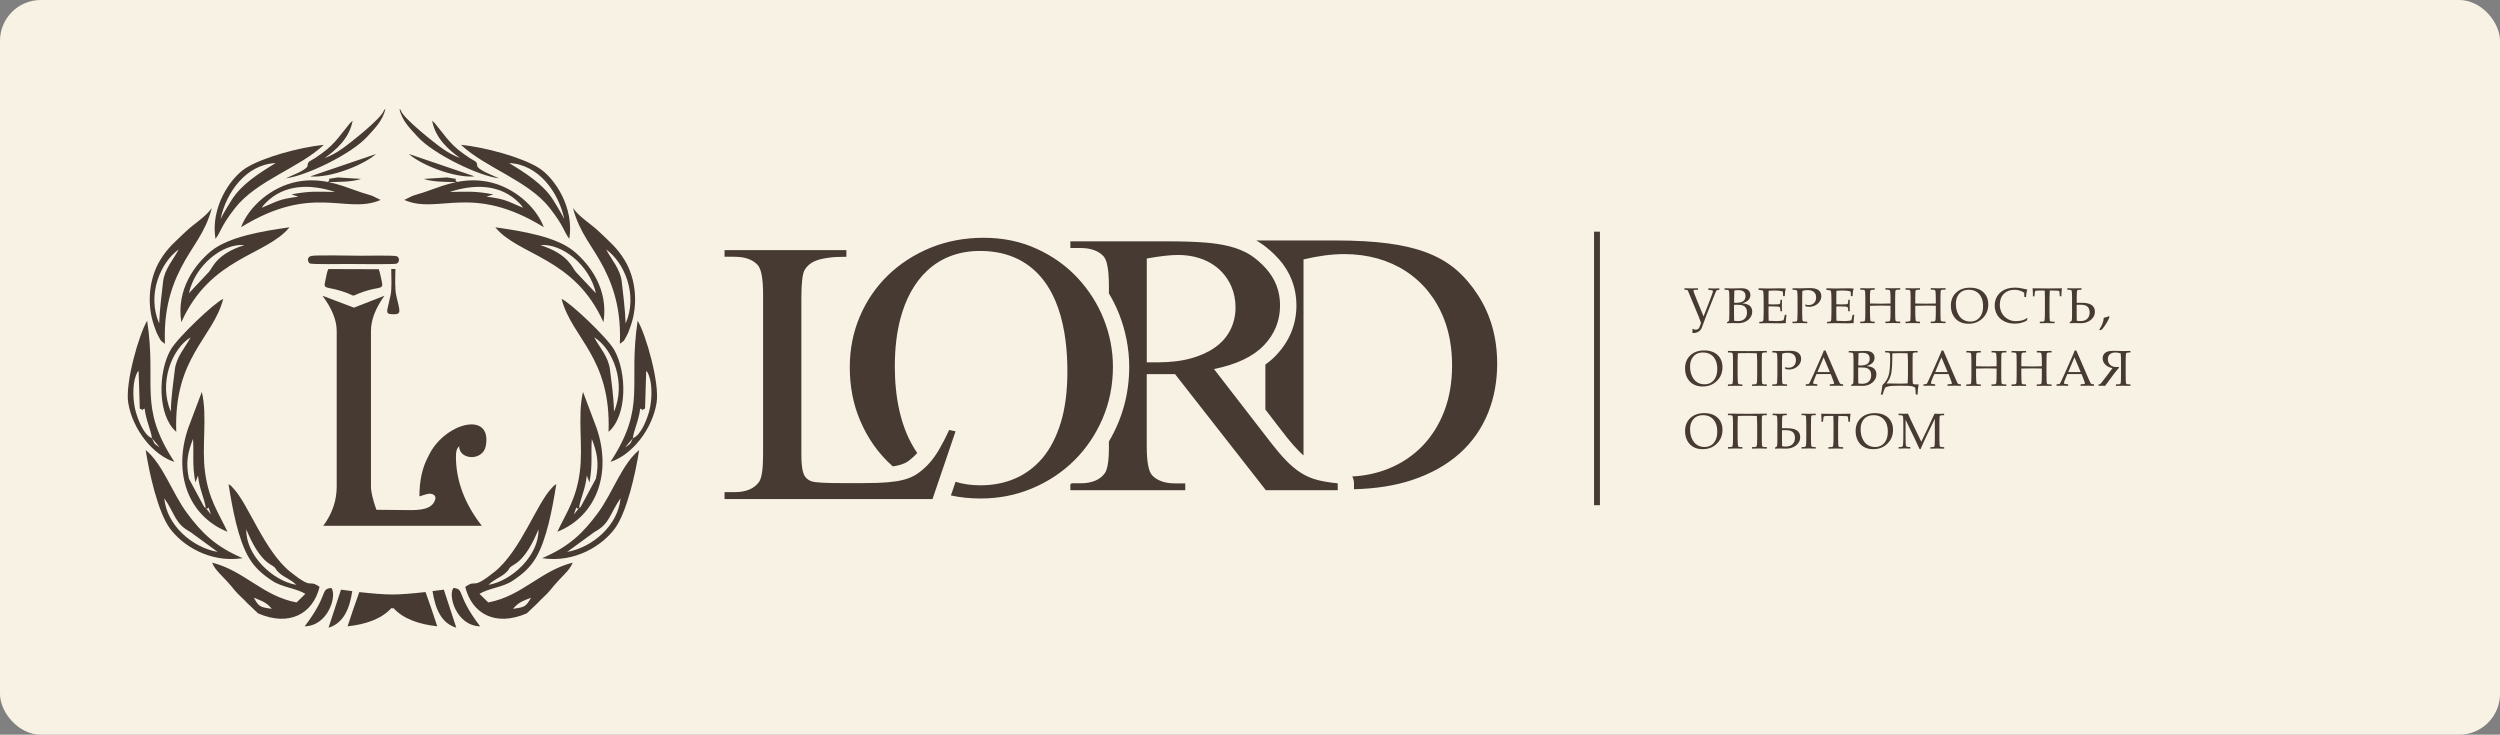 <svg width="245" height="72" viewBox="0 0 245 72" fill="none" xmlns="http://www.w3.org/2000/svg">
<rect x="0" y="0" width="245" height="72" fill="#808080" stroke="none"/>
<g clip-path="url(#clip0_1_38)">
<path d="M245 -10H-15V82H245V-10Z" fill="#F8F2E4"/>
<path d="M124.006 40.134V35.727C124.396 35.448 124.746 35.148 125.059 34.823L125.055 34.819L125.059 34.815C126.383 33.427 127.05 31.768 127.05 29.915C127.05 28.215 126.466 26.658 125.293 25.348L125.289 25.352C125.03 25.057 124.721 24.757 124.421 24.498L124.417 24.502C124.026 24.161 123.582 23.825 123.117 23.566H130.917C132.904 23.566 134.624 23.664 136.088 23.861C138.524 24.19 140.897 24.868 142.736 26.457C143.522 27.139 144.225 27.965 144.851 28.938C146.101 30.885 146.723 33.115 146.723 35.641C146.723 38.951 145.62 42.163 142.991 44.483C141.757 45.572 140.223 46.43 138.388 47.042C136.73 47.593 134.829 47.892 132.69 47.946V47.358C132.69 47.12 132.628 46.894 132.517 46.693C133.776 46.631 134.944 46.377 136.035 45.941C138.721 44.87 140.539 42.865 141.519 40.339C142.041 38.996 142.304 37.485 142.304 35.813C142.304 34.133 142.041 32.618 141.519 31.271C139.955 27.246 136.343 24.901 131.731 24.901C130.538 24.901 129.21 25.073 127.745 25.422V44.631C127.593 44.5 127.432 44.348 127.264 44.175C126.688 43.584 126.182 42.968 125.688 42.311L125.684 42.315L124.006 40.134ZM112.38 35.509H113.462C114.741 35.509 115.864 35.365 116.81 35.094C118.444 34.622 119.892 33.755 120.607 32.265C120.92 31.612 121.081 30.905 121.081 30.154C121.081 29.394 120.949 28.704 120.673 28.071C119.768 26.018 117.789 24.987 115.444 24.987C114.659 24.987 113.643 25.106 112.384 25.336V35.509H112.38ZM131.094 48.04H124.055L115.156 36.667H112.38V43.744C112.38 45.26 112.561 46.208 112.914 46.582C113.408 47.1 114.149 47.371 115.148 47.371H116.156V48.04H104.896V47.461L105.028 47.362H105.88C106.994 47.362 107.801 47.034 108.274 46.369C108.714 45.752 108.673 44.06 108.673 43.268C110.014 40.996 110.664 38.532 110.664 35.941C110.664 34.179 110.31 32.376 109.652 30.724H109.648C109.393 30.063 109.035 29.365 108.673 28.753C108.673 27.825 108.735 25.747 108.138 25.106C107.644 24.576 106.896 24.305 105.88 24.305H104.896V23.652H114.474C115.897 23.652 117.106 23.689 118.11 23.771C119.632 23.894 121.294 24.182 122.57 25.011C123.092 25.352 123.59 25.784 124.059 26.305C124.985 27.336 125.445 28.544 125.445 29.924C125.445 31.431 124.919 32.733 123.862 33.842C122.808 34.943 121.171 35.723 118.97 36.166L124.384 43.169C125.022 43.995 125.581 44.668 126.091 45.182C126.968 46.069 127.897 46.738 129.169 47.054C129.72 47.19 130.362 47.293 131.098 47.367V48.04H131.094ZM96.401 23.303C98.298 23.303 100.025 23.664 101.581 24.375C103.14 25.085 104.469 26.026 105.575 27.205C107.834 29.607 109.068 32.753 109.068 35.936C109.068 37.764 108.722 39.469 108.044 41.042C106.723 44.101 104.39 46.496 101.14 47.864C99.565 48.525 97.882 48.853 96.097 48.853C95.089 48.853 94.118 48.755 93.188 48.554L93.645 47.215C94.385 47.445 95.192 47.56 96.068 47.56C98.524 47.56 100.634 46.697 102.161 44.89C102.926 43.986 103.522 42.824 103.954 41.428C104.386 40.023 104.604 38.351 104.604 36.405C104.604 32.556 103.827 27.406 99.758 25.389C98.693 24.864 97.45 24.593 96.043 24.593C91.662 24.593 89.218 27.533 88.243 31.213C87.873 32.61 87.692 34.17 87.692 35.904C87.692 38.762 88.194 41.949 89.889 44.393C89.626 44.689 89.313 44.968 88.988 45.206C88.552 45.506 88.021 45.629 87.495 45.707C86.05 44.434 85.001 42.89 84.277 41.173C83.611 39.596 83.278 37.867 83.278 35.977C83.278 34.215 83.607 32.565 84.261 31.02C85.557 27.965 87.943 25.619 91.18 24.285C92.781 23.631 94.525 23.303 96.401 23.303ZM93.645 42.27L91.386 48.907H71.006V48.229H71.989C73.104 48.229 73.906 47.896 74.383 47.231C74.651 46.853 74.782 45.966 74.782 44.57V28.819C74.782 27.295 74.601 26.346 74.248 25.964C73.754 25.434 73.005 25.163 71.989 25.163H71.006V24.51H82.945V25.163C82.241 25.163 81.649 25.192 81.175 25.262C80.205 25.398 79.316 25.628 78.839 26.49C78.637 26.851 78.534 27.767 78.534 29.234V44.557C78.534 45.403 78.604 46.011 78.736 46.385C78.868 46.763 79.135 47.03 79.546 47.174C79.888 47.293 80.908 47.346 82.599 47.346H84.52C85.553 47.346 86.4 47.317 87.075 47.256C88.099 47.165 89.14 46.976 89.975 46.377C90.851 45.744 91.477 44.997 92.007 44.093C92.332 43.543 92.674 42.89 93.015 42.138L93.645 42.27Z" fill="#473A32"/>
<path fill-rule="evenodd" clip-rule="evenodd" d="M29.924 58.197L29.064 59.039C25.736 58.415 23.975 55.947 20.787 55.137C21.161 56.049 21.729 56.263 23.021 57.873C23.317 58.242 23.885 58.715 24.247 59.121L25.292 60.111C28.357 61.434 30.665 60.16 31.319 57.515C30.117 56.673 30.821 57.934 28.464 56.053C25.888 53.996 24.317 49.322 22.828 47.814C22.507 47.49 22.799 47.716 22.396 47.445C22.778 49.856 23.342 52.899 24.395 54.665C24.983 55.651 25.695 56.263 26.686 56.924C27.666 57.569 29.04 57.647 29.924 58.197ZM27.419 56.193C27.912 56.616 28.468 56.76 29.035 57.314C26.756 56.94 24.062 54.414 24.14 51.88C24.671 53.182 25.44 54.681 26.501 55.318C27.275 55.778 26.789 55.655 27.419 56.193ZM24.872 58.571C25.798 58.953 26.057 59.01 26.641 59.663C25.489 59.507 25.374 59.466 24.872 58.571ZM25.654 20.362C25.851 20.087 25.748 20.186 25.991 19.935C27.863 17.972 30.529 18.046 32.841 18.814C31.109 18.781 30.401 18.703 28.562 19.048L29.237 19.274C27.267 19.524 27.18 19.742 25.654 20.362ZM23.786 54.702C21.128 53.568 19.779 52.238 18.335 50.291C16.858 48.299 15.978 45.494 14.275 44.102C14.637 46.438 15.48 50.155 16.628 51.753C17.821 53.408 20.507 55.195 23.786 54.702ZM16.101 48.829C17.179 50.385 17.13 51.318 18.652 52.131L21.334 54.09C18.817 53.647 16.323 51.445 16.101 48.829ZM22.293 52.114C21.416 50.237 20.454 48.968 20.092 46.254C19.75 43.707 20.343 40.807 19.779 38.405L18.45 41.937C16.924 46.344 18.43 50.57 22.293 52.114ZM20.166 49.782C20.581 50.065 20.232 49.153 20.676 50.418L20.166 49.782C20.121 49.757 20.042 49.675 20.026 49.712L18.516 46.911C18.175 45.321 18.417 44.299 18.915 43.017C19.022 44.57 18.808 45.424 19.146 47.28L19.405 46.607C19.561 48.04 20.022 48.779 20.166 49.782ZM17.771 31.579C20.622 25.184 26.078 25.077 28.369 22.276C25.736 22.646 22.392 23.2 20.672 24.617C19.1 25.919 17.253 28.367 17.771 31.579ZM18.512 28.737C19.142 25.931 21.869 23.825 23.955 24.017C21.178 24.905 20.878 26.194 20.466 26.654L18.512 28.737ZM16.167 33.694C16.048 30.762 16.595 28.474 17.747 26.231C18.821 24.137 20.104 22.876 20.762 20.387C20.063 21.348 19.03 21.89 18.134 22.761C17.237 23.636 16.43 24.26 15.673 25.529C14.608 27.311 14.353 29.788 15.106 31.936C15.233 32.293 15.324 32.585 15.501 32.905C15.846 33.538 15.686 33.324 16.167 33.694ZM15.599 31.702C14.365 28.864 15.748 25.706 17.508 24.449C17.031 25.385 16.118 26.367 15.982 27.603C15.871 28.609 15.653 30.219 15.599 31.702ZM21.116 23.41C21.684 22.662 21.589 22.243 23.033 20.391C25.144 17.688 29.34 16.456 31.734 14.193C29.402 14.427 25.765 15.409 24.099 16.465C22.535 17.45 20.618 20.354 21.116 23.41ZM21.614 21.471C22.169 18.834 24.14 16.103 27.015 15.984C25.448 16.933 23.671 18.046 22.7 19.598C22.404 20.071 21.857 20.962 21.614 21.471ZM17.089 45.264C13.505 39.777 15.386 37.822 14.423 31.427C13.612 32.774 12.251 37.538 12.567 39.481C12.999 42.118 15.011 44.607 17.089 45.264ZM14.892 42.943L15.645 43.839C15.11 43.461 15.2 43.629 14.892 42.943C14.073 42.631 13.518 41.095 13.3 40.327C13.036 39.391 12.946 37.756 13.32 36.803C13.505 36.327 13.497 36.474 13.584 36.339L13.699 40.039C14.452 40.38 13.612 40.233 14.155 40.052C14.155 40.052 14.164 40.031 14.172 40.031C14.324 41.288 14.797 42.122 14.892 42.943ZM17.274 42.319C17.015 34.988 20.873 33.164 21.877 29.291C21.091 29.595 17.41 33.066 16.714 34.294C15.464 36.511 15.431 40.734 17.274 42.319ZM16.743 40.343C15.529 37.547 16.825 34.199 18.681 33.057C18.171 34.039 17.286 34.943 17.134 36.228C17.011 37.275 16.764 38.881 16.743 40.343ZM31.817 15.487C32.894 14.723 34.24 13.581 34.56 11.828L34.293 12.078C33.01 13.639 32.754 14.259 30.866 15.495C30.393 15.803 30.159 15.791 30.146 16.218C30.134 16.653 28.451 17.249 27.999 17.479C30.002 17.241 34.474 15.085 36.013 13.368C36.646 12.657 37.477 11.902 37.769 10.694C37.72 10.739 37.646 10.735 37.621 10.825C37.436 11.569 34.215 14.099 33.561 14.551C33.001 14.941 32.487 15.241 31.817 15.487ZM29.858 61.38C32.207 61.327 33.042 58.308 32.471 57.618C31.331 57.745 32.252 58.246 29.858 61.38ZM32.195 61.516C33.655 61.08 34.26 59.676 34.523 57.93L33.417 57.786L32.195 61.516ZM30.397 17.29C32.429 17.462 35.679 16.144 36.848 15.093L30.397 17.29ZM32.203 17.849C33.129 17.82 34.486 17.849 35.387 17.532L33.1 17.389C31.467 17.672 32.664 17.36 32.133 17.832C31.179 17.647 30.179 17.602 29.105 17.812C26.563 18.313 24.378 20.259 23.622 22.268C30.702 17.906 33.91 21.069 37.3 19.594L36.498 19.2C36.144 19.068 35.815 18.99 35.461 18.875C34.84 18.67 34.248 18.44 33.606 18.227C33.149 18.079 32.68 17.943 32.203 17.849ZM46.989 58.197L47.848 59.039C51.177 58.415 52.937 55.947 56.126 55.137C55.751 56.049 55.184 56.263 53.892 57.873C53.596 58.242 53.028 58.715 52.666 59.121L51.621 60.111C48.556 61.434 46.248 60.16 45.594 57.515C46.795 56.673 46.092 57.934 48.449 56.053C51.024 53.996 52.596 49.322 54.085 47.814C54.406 47.49 54.118 47.716 54.517 47.445C54.135 49.856 53.571 52.899 52.518 54.665C51.929 55.651 51.218 56.263 50.226 56.924C49.247 57.569 47.873 57.647 46.989 58.197ZM49.49 56.193C48.996 56.616 48.441 56.76 47.873 57.314C50.152 56.94 52.847 54.414 52.769 51.88C52.238 53.182 51.469 54.681 50.407 55.318C49.638 55.778 50.123 55.655 49.49 56.193ZM52.041 58.571C51.115 58.953 50.856 59.01 50.272 59.663C51.423 59.507 51.539 59.466 52.041 58.571ZM51.259 20.362C51.061 20.087 51.164 20.186 50.922 19.935C49.046 17.972 46.384 18.046 44.072 18.814C45.804 18.781 46.511 18.703 48.35 19.048L47.676 19.274C49.646 19.524 49.733 19.738 51.259 20.362ZM53.127 54.702C55.784 53.568 57.134 52.238 58.578 50.291C60.054 48.299 60.935 45.494 62.638 44.102C62.276 46.438 61.433 50.155 60.285 51.753C59.092 53.408 56.405 55.195 53.127 54.702ZM60.811 48.829C59.734 50.385 59.783 51.318 58.261 52.131L55.578 54.09C58.096 53.647 60.589 51.445 60.811 48.829ZM54.62 52.114C55.496 50.237 56.459 48.968 56.821 46.254C57.162 43.707 56.57 40.807 57.134 38.405L58.462 41.937C59.989 46.344 58.479 50.57 54.62 52.114ZM56.747 49.782C56.331 50.065 56.681 49.153 56.237 50.418L56.747 49.782C56.792 49.757 56.87 49.675 56.887 49.712L58.397 46.911C58.738 45.321 58.495 44.299 57.998 43.017C57.891 44.57 58.104 45.424 57.767 47.28L57.508 46.607C57.352 48.04 56.887 48.779 56.747 49.782ZM59.137 31.579C56.286 25.184 50.831 25.077 48.54 22.276C51.172 22.646 54.517 23.2 56.237 24.617C57.812 25.919 59.66 28.367 59.137 31.579ZM58.397 28.737C57.767 25.931 55.04 23.825 52.954 24.022C55.731 24.909 56.031 26.198 56.442 26.658L58.397 28.737ZM60.746 33.694C60.865 30.762 60.314 28.474 59.166 26.235C58.092 24.141 56.809 22.88 56.15 20.391C56.85 21.352 57.882 21.894 58.779 22.765C59.676 23.64 60.482 24.264 61.239 25.533C62.305 27.316 62.56 29.792 61.807 31.94C61.679 32.297 61.589 32.589 61.412 32.91C61.066 33.538 61.227 33.324 60.746 33.694ZM61.313 31.702C62.547 28.864 61.165 25.706 59.404 24.449C59.882 25.385 60.795 26.367 60.931 27.603C61.042 28.609 61.256 30.219 61.313 31.702ZM55.792 23.406C55.225 22.658 55.319 22.239 53.875 20.387C51.761 17.684 47.569 16.452 45.174 14.189C47.507 14.423 51.144 15.405 52.81 16.46C54.377 17.45 56.29 20.354 55.792 23.406ZM55.299 21.471C54.743 18.834 52.773 16.103 49.897 15.984C51.465 16.933 53.242 18.046 54.213 19.598C54.509 20.071 55.052 20.962 55.299 21.471ZM59.824 45.264C63.407 39.777 61.527 37.822 62.49 31.427C63.3 32.774 64.662 37.538 64.345 39.481C63.913 42.118 61.902 44.607 59.824 45.264ZM62.021 42.943L61.268 43.839C61.799 43.457 61.712 43.629 62.021 42.943C62.84 42.631 63.395 41.095 63.613 40.327C63.876 39.391 63.967 37.756 63.592 36.803C63.407 36.327 63.416 36.474 63.329 36.339L63.214 40.039C62.461 40.38 63.3 40.233 62.757 40.052C62.757 40.052 62.749 40.031 62.741 40.031C62.589 41.288 62.115 42.122 62.021 42.943ZM59.639 42.319C59.898 34.988 56.039 33.164 55.035 29.291C55.821 29.595 59.503 33.066 60.198 34.294C61.449 36.511 61.482 40.734 59.639 42.319ZM60.17 40.343C61.383 37.547 60.087 34.199 58.232 33.057C58.742 34.039 59.627 34.943 59.779 36.228C59.902 37.275 60.149 38.881 60.17 40.343ZM45.092 15.487C44.014 14.723 42.669 13.581 42.348 11.828L42.615 12.078C43.899 13.639 44.154 14.259 46.042 15.495C46.516 15.803 46.75 15.791 46.762 16.218C46.775 16.653 48.457 17.249 48.91 17.479C46.902 17.241 42.434 15.085 40.896 13.368C40.262 12.657 39.427 11.902 39.139 10.694C39.189 10.739 39.263 10.735 39.287 10.825C39.472 11.569 42.694 14.099 43.348 14.551C43.911 14.941 44.426 15.241 45.092 15.487ZM47.054 61.38C44.705 61.327 43.87 58.308 44.442 57.618C45.582 57.745 44.66 58.246 47.054 61.38ZM44.718 61.516C43.257 61.08 42.653 59.676 42.389 57.93L43.496 57.786L44.718 61.516ZM46.516 17.286C44.483 17.458 41.233 16.14 40.065 15.089L46.516 17.286ZM44.709 17.849C43.784 17.82 42.426 17.849 41.529 17.532L43.817 17.389C45.45 17.672 44.253 17.36 44.784 17.832C45.738 17.647 46.738 17.602 47.811 17.812C50.354 18.313 52.538 20.259 53.295 22.268C46.215 17.902 43.006 21.069 39.617 19.594L40.419 19.2C40.773 19.068 41.102 18.99 41.455 18.875C42.077 18.67 42.669 18.44 43.311 18.227C43.763 18.079 44.228 17.943 44.709 17.849ZM38.473 59.622V59.639L38.456 59.631L38.44 59.639V59.622L38.366 59.585C37.411 60.633 35.926 61.175 34.063 61.38C34.351 60.481 34.877 58.937 35.211 58.025C36.621 58.177 37.531 58.255 38.44 58.259C39.357 58.255 40.271 58.177 41.702 58.021C42.04 58.932 42.562 60.477 42.85 61.376C40.986 61.171 39.501 60.629 38.547 59.581L38.473 59.622Z" fill="#473A32"/>
<path d="M47.61 43.691C47.342 45.165 45.146 45.104 45.002 43.859C44.989 43.769 45.051 43.715 45.146 43.691C44.837 43.756 44.681 44.105 44.681 44.73C44.681 47.096 45.528 49.363 47.219 51.531H31.677C32.557 50.348 32.997 49.063 32.997 47.679V32.433C32.997 31.382 32.532 30.232 31.602 28.983L34.684 30.149L37.675 28.983C36.794 30.211 36.354 31.361 36.354 32.433V47.679C36.354 48.192 36.531 48.952 36.889 49.958C37.461 49.958 38.024 49.962 38.584 49.975C39.143 49.987 39.711 49.991 40.283 49.991C41.854 49.991 42.426 49.621 42.64 48.985C42.784 48.566 42.451 48.381 42.068 48.381C42.044 48.381 41.961 48.398 41.817 48.43C41.673 48.463 41.435 48.537 41.102 48.648C41.102 47.108 41.386 45.81 41.957 44.763C43.43 41.469 48.248 40.159 47.61 43.691Z" fill="#473A32"/>
<path fill-rule="evenodd" clip-rule="evenodd" d="M30.488 25.085C29.994 25.229 30.2 25.726 30.36 25.817C30.558 25.923 33.623 25.87 33.98 25.87C34.585 25.87 38.625 25.923 38.855 25.841C39.156 25.734 39.193 25.262 38.897 25.114C38.687 25.007 35.671 25.061 35.309 25.061C34.589 25.061 30.87 24.974 30.488 25.085ZM38.752 26.363H38.341C38.349 27.098 38.419 28.338 38.263 28.987C38.172 29.369 38.102 29.727 38.008 30.108C37.872 30.667 37.917 30.79 38.539 30.798C39.394 30.811 39.184 30.486 38.843 29.008C38.67 28.264 38.74 27.18 38.752 26.363ZM37.115 26.383L32.174 26.367C32.035 26.63 31.96 27.197 31.882 27.509C31.66 28.404 31.936 28.03 33.557 28.556C35.173 29.082 34.087 29.119 35.622 28.589C37.193 28.047 37.629 28.437 37.411 27.554C37.342 27.266 37.222 26.613 37.115 26.383Z" fill="#473A32"/>
<path d="M193.654 36.117V36.791C193.654 36.906 193.658 37.041 193.666 37.202C193.674 37.419 193.683 37.542 193.691 37.567C193.699 37.592 193.72 37.612 193.761 37.637C193.802 37.661 193.864 37.674 193.954 37.674H194.119V37.826C193.909 37.818 193.707 37.809 193.51 37.809C193.321 37.809 193.053 37.813 192.7 37.826V37.674H192.852C193.02 37.674 193.119 37.645 193.152 37.587C193.181 37.53 193.197 37.271 193.197 36.803V35.349C193.197 34.926 193.181 34.688 193.152 34.63C193.119 34.573 193.029 34.544 192.885 34.544H192.704V34.392C192.971 34.4 193.218 34.409 193.444 34.409C193.674 34.409 193.901 34.404 194.119 34.392V34.544H194.016C193.868 34.544 193.773 34.556 193.74 34.581C193.703 34.606 193.683 34.643 193.674 34.7C193.662 34.791 193.654 35.004 193.654 35.345V35.895C193.942 35.904 194.308 35.912 194.748 35.912C195.123 35.912 195.431 35.908 195.666 35.895V35.423C195.666 35.148 195.657 34.918 195.637 34.729C195.629 34.663 195.608 34.614 195.571 34.585C195.534 34.556 195.46 34.54 195.345 34.54H195.172V34.388C195.419 34.396 195.653 34.404 195.875 34.404C196.114 34.404 196.361 34.4 196.62 34.388V34.54H196.435C196.312 34.54 196.229 34.552 196.196 34.581C196.163 34.61 196.143 34.659 196.135 34.733C196.126 34.807 196.122 35.037 196.122 35.423V36.758C196.122 37.251 196.135 37.526 196.163 37.583C196.192 37.641 196.279 37.67 196.427 37.67H196.616V37.822C196.394 37.813 196.163 37.805 195.925 37.805C195.653 37.805 195.402 37.809 195.168 37.822V37.67H195.337C195.46 37.67 195.538 37.657 195.575 37.629C195.612 37.6 195.633 37.547 195.641 37.468C195.657 37.304 195.666 37.062 195.666 36.746V36.117C195.439 36.109 195.147 36.101 194.793 36.101C194.292 36.101 193.909 36.105 193.654 36.117ZM189.651 36.462H190.869L190.26 35.017L189.651 36.462ZM190.959 36.659H189.561L189.396 37.05C189.289 37.308 189.231 37.464 189.231 37.522C189.231 37.559 189.24 37.583 189.26 37.6C189.281 37.616 189.33 37.629 189.412 37.637L189.643 37.661V37.813C189.487 37.805 189.314 37.797 189.12 37.797C188.89 37.797 188.684 37.801 188.507 37.813V37.661L188.581 37.657C188.693 37.653 188.767 37.641 188.8 37.624C188.832 37.604 188.865 37.555 188.902 37.477C189.018 37.242 189.133 36.996 189.252 36.725L189.918 35.222C190.095 34.823 190.219 34.532 190.281 34.351H190.445L191.671 37.193C191.753 37.386 191.807 37.501 191.836 37.542C191.864 37.583 191.893 37.608 191.93 37.629C191.967 37.645 192.045 37.657 192.169 37.661V37.813C191.959 37.805 191.757 37.797 191.568 37.797C191.391 37.797 191.153 37.801 190.861 37.813V37.661L191.099 37.645C191.186 37.641 191.235 37.629 191.251 37.62C191.276 37.604 191.288 37.579 191.288 37.555C191.288 37.526 191.264 37.452 191.214 37.329L190.959 36.659ZM186.948 34.626C186.8 34.614 186.57 34.606 186.257 34.606C185.973 34.606 185.702 34.614 185.451 34.626C185.451 35.559 185.414 36.212 185.344 36.581C185.274 36.955 185.113 37.284 184.871 37.575C185.578 37.587 186.051 37.596 186.29 37.596C186.557 37.596 186.78 37.587 186.952 37.575C186.973 37.185 186.981 36.926 186.981 36.791V35.419C186.977 35.288 186.969 35.021 186.948 34.626ZM184.735 37.986C184.64 38.224 184.562 38.45 184.5 38.668H184.315C184.377 38.434 184.418 38.204 184.447 37.978L184.476 37.739C184.76 37.472 184.957 37.173 185.068 36.84C185.179 36.511 185.237 35.949 185.237 35.156C185.237 34.914 185.229 34.749 185.212 34.667C185.196 34.585 185.097 34.544 184.924 34.544H184.747V34.392C185.146 34.413 185.652 34.421 186.265 34.421L187.742 34.392L187.927 34.388V34.54H187.742C187.565 34.54 187.467 34.577 187.454 34.647C187.438 34.721 187.434 34.975 187.434 35.423V36.787C187.434 37.23 187.442 37.489 187.454 37.559C187.467 37.633 187.565 37.67 187.742 37.67H188.03C187.964 38.007 187.927 38.335 187.927 38.664H187.742C187.738 38.45 187.718 38.22 187.689 37.982C187.582 37.916 187.462 37.871 187.327 37.842C187.191 37.813 186.829 37.801 186.237 37.801C185.714 37.801 185.368 37.813 185.208 37.834C185.048 37.863 184.891 37.912 184.735 37.986ZM182.106 37.579C182.258 37.6 182.382 37.612 182.481 37.612C182.764 37.612 182.987 37.538 183.143 37.386C183.299 37.234 183.377 37.029 183.377 36.766C183.377 36.594 183.344 36.45 183.275 36.335C183.205 36.224 183.106 36.138 182.982 36.088C182.859 36.035 182.657 36.01 182.382 36.01C182.299 36.01 182.205 36.01 182.102 36.014V36.873L182.106 37.177C182.11 37.288 182.114 37.37 182.114 37.427C182.118 37.472 182.114 37.522 182.106 37.579ZM182.106 35.813C182.188 35.817 182.262 35.817 182.328 35.817C182.649 35.817 182.88 35.76 183.019 35.645C183.159 35.53 183.229 35.37 183.229 35.152C183.229 34.967 183.172 34.823 183.056 34.725C182.941 34.626 182.756 34.577 182.501 34.577C182.39 34.577 182.267 34.589 182.135 34.61C182.123 34.807 182.114 35.103 182.114 35.501V35.813H182.106ZM182.908 35.879C183.254 35.9 183.505 35.982 183.657 36.117C183.809 36.257 183.887 36.446 183.887 36.688C183.887 36.996 183.76 37.259 183.501 37.485C183.242 37.707 182.917 37.818 182.518 37.818L182.328 37.813C182.168 37.805 182.032 37.805 181.917 37.805C181.835 37.805 181.736 37.809 181.621 37.813L181.419 37.822V37.715C181.518 37.666 181.58 37.629 181.596 37.604C181.612 37.579 181.625 37.534 181.629 37.477C181.641 37.284 181.645 37.066 181.645 36.824V35.32C181.645 34.918 181.629 34.692 181.6 34.639C181.567 34.577 181.477 34.544 181.341 34.544H181.176V34.396H181.378L181.6 34.404C181.715 34.409 181.806 34.413 181.872 34.413C181.974 34.413 182.172 34.409 182.472 34.4L182.826 34.392C183.102 34.392 183.312 34.441 183.447 34.536C183.62 34.659 183.706 34.832 183.706 35.053C183.706 35.238 183.645 35.398 183.525 35.538C183.414 35.669 183.205 35.789 182.908 35.879ZM178.107 36.462H179.325L178.716 35.017L178.107 36.462ZM179.416 36.659H178.017L177.852 37.05C177.745 37.308 177.688 37.464 177.688 37.522C177.688 37.559 177.696 37.583 177.717 37.6C177.737 37.616 177.787 37.629 177.869 37.637L178.099 37.661V37.813C177.943 37.805 177.77 37.797 177.577 37.797C177.346 37.797 177.141 37.801 176.964 37.813V37.661L177.038 37.657C177.149 37.653 177.223 37.641 177.256 37.624C177.289 37.604 177.322 37.555 177.359 37.477C177.474 37.242 177.589 36.996 177.708 36.725L178.375 35.222C178.552 34.823 178.675 34.532 178.737 34.351H178.901L180.127 37.193C180.21 37.386 180.263 37.501 180.292 37.542C180.321 37.583 180.35 37.608 180.387 37.629C180.424 37.645 180.502 37.657 180.625 37.661V37.813C180.415 37.805 180.214 37.797 180.025 37.797C179.848 37.797 179.609 37.801 179.317 37.813V37.661L179.556 37.645C179.642 37.641 179.691 37.629 179.708 37.62C179.732 37.604 179.745 37.579 179.745 37.555C179.745 37.526 179.72 37.452 179.671 37.329L179.416 36.659ZM174.652 34.655C174.639 34.885 174.635 35.132 174.635 35.394V36.77C174.635 37.255 174.652 37.522 174.681 37.579C174.709 37.637 174.804 37.666 174.964 37.666H175.133V37.818C174.849 37.809 174.623 37.801 174.458 37.801C174.314 37.801 174.055 37.805 173.685 37.818V37.666H173.903C174.006 37.666 174.072 37.653 174.1 37.629C174.129 37.604 174.15 37.555 174.158 37.477C174.166 37.403 174.174 37.169 174.183 36.778V35.493L174.175 34.996C174.17 34.786 174.15 34.663 174.109 34.614C174.068 34.569 173.969 34.544 173.808 34.544H173.689V34.392C173.891 34.4 174.146 34.4 174.454 34.4C174.635 34.4 174.841 34.396 175.063 34.384C175.211 34.376 175.322 34.376 175.396 34.376C175.787 34.376 176.071 34.446 176.248 34.589C176.425 34.733 176.511 34.922 176.511 35.164C176.511 35.341 176.462 35.509 176.359 35.674C176.256 35.834 176.112 35.965 175.927 36.064C175.742 36.162 175.54 36.212 175.331 36.212C175.236 36.212 175.112 36.195 174.969 36.166L174.919 35.986C175.063 36.023 175.178 36.039 175.273 36.039C175.495 36.039 175.672 35.973 175.804 35.838C175.935 35.702 176.001 35.522 176.001 35.288C176.001 35.062 175.931 34.885 175.791 34.762C175.651 34.635 175.442 34.573 175.166 34.573C175.01 34.569 174.837 34.597 174.652 34.655ZM171.706 37.67H171.875C172.031 37.67 172.122 37.637 172.155 37.571C172.187 37.505 172.204 37.23 172.204 36.746V35.419C172.204 35.337 172.192 35.07 172.171 34.622C172.027 34.61 171.768 34.602 171.394 34.602C170.85 34.602 170.488 34.61 170.307 34.622C170.295 34.86 170.287 35.099 170.287 35.341V36.795C170.287 36.91 170.291 37.045 170.299 37.202L170.312 37.468C170.312 37.559 170.344 37.616 170.398 37.637C170.456 37.657 170.517 37.67 170.587 37.67H170.752V37.822C170.558 37.813 170.357 37.805 170.143 37.805C169.941 37.805 169.67 37.809 169.337 37.822V37.67H169.489C169.666 37.67 169.768 37.637 169.793 37.571C169.818 37.505 169.834 37.247 169.834 36.795V35.345C169.834 34.943 169.822 34.708 169.793 34.643C169.764 34.577 169.674 34.544 169.518 34.544H169.337V34.392C170.365 34.4 171.04 34.409 171.361 34.409C171.566 34.409 172.163 34.404 173.15 34.392V34.544H172.965C172.788 34.544 172.693 34.581 172.677 34.651C172.665 34.721 172.656 34.98 172.656 35.423V36.758C172.656 37.23 172.669 37.501 172.689 37.567C172.71 37.633 172.805 37.67 172.965 37.67H173.15V37.822C172.953 37.813 172.718 37.805 172.451 37.805C172.171 37.805 171.924 37.809 171.702 37.822V37.67H171.706ZM165.626 35.908C165.626 36.273 165.687 36.59 165.815 36.856C165.938 37.127 166.107 37.329 166.317 37.46C166.527 37.596 166.765 37.661 167.037 37.661C167.288 37.661 167.506 37.604 167.691 37.489C167.876 37.374 168.024 37.206 168.131 36.976C168.238 36.75 168.292 36.474 168.292 36.15C168.292 35.809 168.234 35.517 168.115 35.275C167.995 35.033 167.835 34.852 167.625 34.729C167.419 34.606 167.177 34.544 166.893 34.544C166.634 34.544 166.412 34.597 166.226 34.704C166.041 34.811 165.893 34.971 165.786 35.181C165.679 35.39 165.626 35.633 165.626 35.908ZM165.136 36.105C165.136 35.575 165.309 35.148 165.65 34.828C165.992 34.503 166.449 34.343 167.016 34.343C167.572 34.343 168.012 34.495 168.329 34.795C168.645 35.094 168.802 35.493 168.802 35.99C168.802 36.524 168.617 36.976 168.25 37.333C167.884 37.694 167.419 37.875 166.86 37.875C166.51 37.875 166.21 37.805 165.955 37.661C165.7 37.522 165.502 37.312 165.354 37.041C165.206 36.766 165.136 36.454 165.136 36.105ZM206.67 30.991L206.736 31.065C206.646 31.291 206.543 31.492 206.436 31.669C206.329 31.85 206.185 32.051 206.008 32.273L205.806 32.376L205.732 32.302C205.872 32.084 205.975 31.891 206.041 31.714C206.107 31.538 206.152 31.349 206.173 31.143C206.366 31.102 206.531 31.049 206.67 30.991ZM203.523 31.435C203.651 31.456 203.774 31.468 203.889 31.468C204.173 31.468 204.395 31.39 204.552 31.238C204.708 31.086 204.786 30.881 204.786 30.622C204.786 30.494 204.762 30.371 204.716 30.256C204.671 30.141 204.581 30.043 204.457 29.973C204.33 29.899 204.116 29.862 203.811 29.862C203.712 29.862 203.614 29.866 203.515 29.87V30.729C203.515 31.098 203.519 31.332 203.523 31.435ZM202.832 31.567L202.906 31.534C202.976 31.497 203.021 31.451 203.038 31.39C203.054 31.328 203.062 31.09 203.062 30.675V29.197C203.062 28.782 203.046 28.548 203.017 28.486C202.988 28.424 202.898 28.396 202.746 28.396H202.598V28.244C202.791 28.252 203.009 28.26 203.256 28.26C203.544 28.26 203.787 28.256 203.984 28.244V28.396H203.881C203.7 28.396 203.593 28.42 203.564 28.47C203.536 28.519 203.519 28.761 203.519 29.197V29.673H204.013C204.873 29.673 205.3 29.965 205.3 30.552C205.3 30.872 205.165 31.139 204.897 31.353C204.63 31.567 204.309 31.673 203.931 31.673C203.889 31.673 203.824 31.673 203.741 31.669C203.581 31.661 203.453 31.661 203.359 31.661C203.264 31.661 203.153 31.665 203.034 31.669C202.939 31.673 202.873 31.677 202.832 31.677V31.567ZM200.878 28.462C200.862 28.704 200.853 28.958 200.853 29.225V30.601C200.853 31.115 200.866 31.394 200.89 31.447C200.915 31.501 201.006 31.525 201.166 31.525H201.347V31.677C201.063 31.669 200.82 31.661 200.623 31.661C200.421 31.661 200.183 31.665 199.903 31.677V31.525H200.105C200.212 31.525 200.281 31.513 200.314 31.484C200.347 31.456 200.368 31.402 200.376 31.32C200.393 31.131 200.401 30.889 200.401 30.593V29.217C200.401 28.946 200.397 28.696 200.384 28.47H200.137C199.743 28.47 199.524 28.478 199.483 28.498C199.442 28.515 199.418 28.589 199.405 28.716L199.372 29.041H199.22L199.224 28.753C199.224 28.638 199.216 28.47 199.195 28.252C200.068 28.26 200.578 28.268 200.73 28.268L202.067 28.252C202.034 28.523 202.018 28.786 202.013 29.037H201.861L201.837 28.72C201.828 28.609 201.812 28.544 201.795 28.527C201.779 28.507 201.738 28.494 201.676 28.49C201.499 28.478 201.298 28.47 201.075 28.47H200.878V28.462ZM198.389 29.114L198.368 28.683C198.225 28.589 198.076 28.519 197.916 28.47C197.76 28.424 197.595 28.4 197.422 28.4C196.986 28.4 196.637 28.531 196.377 28.794C196.114 29.057 195.982 29.41 195.982 29.854C195.982 30.166 196.048 30.441 196.184 30.683C196.316 30.926 196.505 31.119 196.752 31.258C196.999 31.402 197.254 31.472 197.529 31.472C197.743 31.472 197.957 31.447 198.171 31.398C198.327 31.361 198.488 31.283 198.648 31.164L198.698 31.213C198.665 31.287 198.632 31.361 198.603 31.439C198.414 31.534 198.225 31.603 198.035 31.649C197.846 31.694 197.653 31.718 197.459 31.718C197.064 31.718 196.715 31.64 196.414 31.488C196.114 31.337 195.884 31.123 195.723 30.856C195.563 30.585 195.481 30.281 195.481 29.944C195.481 29.603 195.563 29.299 195.723 29.032C195.888 28.765 196.118 28.556 196.414 28.408C196.711 28.26 197.077 28.186 197.513 28.186C197.739 28.186 198.006 28.223 198.311 28.297C198.463 28.334 198.587 28.359 198.681 28.375C198.611 28.548 198.566 28.79 198.558 29.106H198.389V29.114ZM191.675 29.759C191.675 30.125 191.737 30.441 191.864 30.708C191.988 30.979 192.156 31.18 192.366 31.312C192.576 31.443 192.815 31.513 193.086 31.513C193.337 31.513 193.555 31.456 193.74 31.341C193.925 31.226 194.074 31.057 194.181 30.827C194.287 30.601 194.341 30.326 194.341 30.002C194.341 29.661 194.283 29.369 194.164 29.127C194.045 28.884 193.884 28.704 193.674 28.581C193.469 28.457 193.226 28.396 192.942 28.396C192.683 28.396 192.461 28.449 192.276 28.556C192.091 28.663 191.943 28.823 191.836 29.032C191.729 29.246 191.675 29.488 191.675 29.759ZM191.186 29.956C191.186 29.427 191.358 29 191.7 28.679C192.041 28.355 192.498 28.195 193.066 28.195C193.621 28.195 194.061 28.346 194.378 28.646C194.695 28.946 194.851 29.345 194.851 29.841C194.851 30.375 194.666 30.827 194.3 31.184C193.934 31.546 193.469 31.727 192.909 31.727C192.56 31.727 192.259 31.657 192.004 31.513C191.749 31.373 191.552 31.164 191.404 30.893C191.256 30.622 191.186 30.31 191.186 29.956ZM187.697 29.969V30.642C187.697 30.757 187.701 30.893 187.709 31.053C187.718 31.271 187.726 31.394 187.734 31.415C187.742 31.439 187.763 31.46 187.804 31.484C187.845 31.509 187.907 31.521 187.997 31.521H188.162V31.673C187.952 31.665 187.75 31.657 187.553 31.657C187.364 31.657 187.096 31.661 186.743 31.673V31.521H186.895C187.063 31.521 187.162 31.492 187.195 31.435C187.224 31.378 187.24 31.119 187.24 30.651V29.197C187.24 28.774 187.224 28.535 187.195 28.478C187.162 28.42 187.072 28.392 186.928 28.392H186.747V28.24C187.014 28.248 187.261 28.256 187.487 28.256C187.718 28.256 187.944 28.252 188.162 28.24V28.392H188.059C187.911 28.392 187.816 28.404 187.783 28.429C187.746 28.453 187.726 28.49 187.718 28.548C187.705 28.638 187.697 28.852 187.697 29.192V29.743C187.985 29.751 188.351 29.759 188.791 29.759C189.166 29.759 189.474 29.755 189.709 29.743V29.271C189.709 28.995 189.7 28.765 189.68 28.576C189.672 28.511 189.651 28.462 189.614 28.433C189.577 28.404 189.503 28.387 189.388 28.387H189.215V28.236C189.462 28.244 189.696 28.252 189.918 28.252C190.157 28.252 190.404 28.248 190.663 28.236V28.387H190.478C190.355 28.387 190.272 28.4 190.239 28.429C190.206 28.457 190.186 28.507 190.178 28.581C190.169 28.654 190.165 28.884 190.165 29.271V30.605C190.165 31.098 190.178 31.373 190.206 31.431C190.235 31.488 190.322 31.517 190.47 31.517H190.659V31.669C190.437 31.661 190.206 31.653 189.968 31.653C189.696 31.653 189.445 31.657 189.211 31.669V31.517H189.38C189.503 31.517 189.581 31.505 189.618 31.476C189.655 31.447 189.676 31.394 189.684 31.316C189.7 31.152 189.709 30.909 189.709 30.593V29.965C189.482 29.956 189.19 29.948 188.837 29.948C188.335 29.956 187.952 29.961 187.697 29.969ZM183.258 29.969V30.642C183.258 30.757 183.262 30.893 183.27 31.053C183.279 31.271 183.287 31.394 183.295 31.415C183.303 31.439 183.324 31.46 183.365 31.484C183.406 31.509 183.468 31.521 183.558 31.521H183.723V31.673C183.513 31.665 183.312 31.657 183.114 31.657C182.925 31.657 182.657 31.661 182.304 31.673V31.521H182.456C182.624 31.521 182.723 31.492 182.756 31.435C182.785 31.378 182.801 31.119 182.801 30.651V29.197C182.801 28.774 182.785 28.535 182.756 28.478C182.723 28.42 182.633 28.392 182.489 28.392H182.308V28.24C182.575 28.248 182.822 28.256 183.048 28.256C183.279 28.256 183.505 28.252 183.723 28.24V28.392H183.62C183.472 28.392 183.377 28.404 183.344 28.429C183.307 28.453 183.287 28.49 183.279 28.548C183.266 28.638 183.258 28.852 183.258 29.192V29.743C183.546 29.751 183.912 29.759 184.352 29.759C184.727 29.759 185.035 29.755 185.27 29.743V29.271C185.27 28.995 185.262 28.765 185.241 28.576C185.233 28.511 185.212 28.462 185.175 28.433C185.138 28.404 185.06 28.387 184.949 28.387H184.776V28.236C185.023 28.244 185.257 28.252 185.48 28.252C185.718 28.252 185.965 28.248 186.224 28.236V28.387H186.039C185.916 28.387 185.833 28.4 185.8 28.429C185.768 28.457 185.747 28.507 185.739 28.581C185.731 28.654 185.726 28.884 185.726 29.271V30.605C185.726 31.098 185.739 31.373 185.768 31.431C185.796 31.488 185.883 31.517 186.031 31.517H186.22V31.669C185.998 31.661 185.768 31.653 185.529 31.653C185.257 31.653 185.006 31.657 184.772 31.669V31.517H184.941C185.064 31.517 185.142 31.505 185.179 31.476C185.216 31.447 185.237 31.394 185.245 31.316C185.262 31.152 185.27 30.909 185.27 30.593V29.965C185.043 29.956 184.751 29.948 184.398 29.948C183.9 29.956 183.517 29.961 183.258 29.969ZM179.959 30.035V30.63L179.963 30.971C179.963 31.184 179.967 31.341 179.971 31.439C180.206 31.456 180.461 31.464 180.728 31.464C180.909 31.464 181.061 31.456 181.185 31.439C181.263 31.431 181.349 31.41 181.436 31.378C181.477 31.238 181.518 31.057 181.559 30.848H181.719C181.678 31.201 181.654 31.435 181.654 31.554L181.658 31.665C181.473 31.677 181.287 31.686 181.111 31.686L180.732 31.681C180.312 31.673 180.004 31.669 179.806 31.669C179.617 31.669 179.366 31.673 179.054 31.686V31.534H179.128C179.268 31.534 179.358 31.521 179.391 31.492C179.428 31.464 179.453 31.402 179.465 31.299C179.477 31.201 179.481 30.975 179.481 30.63V29.308C179.481 29.09 179.477 28.913 179.465 28.774C179.453 28.634 179.444 28.552 179.432 28.527C179.42 28.503 179.403 28.482 179.379 28.466C179.358 28.453 179.288 28.437 179.169 28.429L178.984 28.408V28.256H179.247L179.502 28.264C179.646 28.268 179.753 28.273 179.827 28.273L180.757 28.26L181.197 28.256C181.349 28.256 181.497 28.26 181.654 28.273C181.592 28.466 181.555 28.712 181.551 29.02H181.39C181.39 28.843 181.382 28.696 181.366 28.576C181.172 28.507 180.938 28.47 180.662 28.47C180.44 28.47 180.21 28.478 179.967 28.498C179.967 28.65 179.967 28.802 179.963 28.954L179.959 29.328V29.817C180.119 29.825 180.263 29.833 180.387 29.833C180.773 29.833 180.995 29.821 181.045 29.792C181.094 29.763 181.123 29.681 181.123 29.542V29.381H181.283C181.271 29.624 181.267 29.821 181.267 29.965C181.267 30.117 181.271 30.297 181.283 30.507H181.123V30.367C181.123 30.211 181.094 30.121 181.032 30.084C180.971 30.051 180.757 30.03 180.387 30.03C180.247 30.018 180.107 30.022 179.959 30.035ZM176.631 28.511C176.618 28.741 176.614 28.987 176.614 29.25V30.626C176.614 31.111 176.631 31.378 176.659 31.435C176.688 31.492 176.783 31.521 176.943 31.521H177.112V31.673C176.828 31.665 176.602 31.657 176.437 31.657C176.293 31.657 176.034 31.661 175.664 31.673V31.521H175.882C175.985 31.521 176.05 31.509 176.079 31.484C176.108 31.46 176.129 31.41 176.137 31.332C176.145 31.258 176.153 31.024 176.162 30.634V29.349L176.153 28.852C176.149 28.642 176.129 28.515 176.087 28.47C176.046 28.424 175.948 28.4 175.787 28.4H175.668V28.248C175.869 28.256 176.125 28.256 176.433 28.256C176.614 28.256 176.82 28.252 177.042 28.24C177.19 28.232 177.301 28.232 177.375 28.232C177.766 28.232 178.05 28.301 178.227 28.445C178.404 28.589 178.49 28.782 178.49 29.02C178.49 29.197 178.441 29.365 178.338 29.529C178.235 29.689 178.091 29.821 177.906 29.919C177.721 30.018 177.519 30.067 177.309 30.067C177.215 30.067 177.091 30.051 176.947 30.022L176.898 29.841C177.042 29.878 177.157 29.895 177.252 29.895C177.474 29.895 177.651 29.829 177.782 29.694C177.914 29.558 177.98 29.377 177.98 29.143C177.98 28.917 177.91 28.741 177.77 28.617C177.63 28.49 177.42 28.429 177.145 28.429C176.988 28.42 176.816 28.453 176.631 28.511ZM173.315 30.035V30.63L173.319 30.971C173.319 31.184 173.323 31.341 173.327 31.439C173.562 31.456 173.817 31.464 174.084 31.464C174.265 31.464 174.417 31.456 174.541 31.439C174.619 31.431 174.705 31.41 174.792 31.378C174.833 31.238 174.874 31.057 174.915 30.848H175.075C175.034 31.201 175.01 31.435 175.01 31.554L175.014 31.665C174.829 31.677 174.643 31.686 174.467 31.686L174.088 31.681C173.668 31.673 173.36 31.669 173.162 31.669C172.973 31.669 172.722 31.673 172.41 31.686V31.534H172.484C172.624 31.534 172.714 31.521 172.747 31.492C172.784 31.464 172.809 31.402 172.821 31.299C172.833 31.201 172.837 30.975 172.837 30.63V29.308C172.837 29.09 172.833 28.913 172.821 28.774C172.809 28.634 172.8 28.552 172.788 28.527C172.776 28.503 172.759 28.482 172.735 28.466C172.714 28.453 172.644 28.437 172.525 28.429L172.34 28.408V28.256H172.603L172.858 28.264C173.002 28.268 173.109 28.273 173.183 28.273L174.113 28.26L174.553 28.256C174.705 28.256 174.853 28.26 175.01 28.273C174.948 28.466 174.911 28.712 174.907 29.02H174.746C174.746 28.843 174.738 28.696 174.722 28.576C174.528 28.507 174.294 28.47 174.018 28.47C173.796 28.47 173.566 28.478 173.323 28.498C173.323 28.65 173.323 28.802 173.319 28.954L173.315 29.328V29.817C173.475 29.825 173.619 29.833 173.743 29.833C174.129 29.833 174.351 29.821 174.401 29.792C174.45 29.763 174.479 29.681 174.479 29.542V29.381H174.639C174.627 29.624 174.623 29.821 174.623 29.965C174.623 30.117 174.627 30.297 174.639 30.507H174.479V30.367C174.479 30.211 174.45 30.121 174.388 30.084C174.327 30.051 174.113 30.03 173.743 30.03C173.603 30.018 173.463 30.022 173.315 30.035ZM169.937 31.435C170.089 31.456 170.213 31.468 170.312 31.468C170.595 31.468 170.818 31.394 170.974 31.242C171.13 31.09 171.208 30.885 171.208 30.622C171.208 30.449 171.175 30.306 171.106 30.191C171.036 30.076 170.937 29.993 170.813 29.944C170.69 29.891 170.488 29.866 170.213 29.866C170.131 29.866 170.036 29.866 169.933 29.87V30.729L169.937 31.032C169.941 31.143 169.945 31.226 169.945 31.283C169.945 31.324 169.941 31.378 169.937 31.435ZM169.937 29.669C170.019 29.673 170.094 29.673 170.159 29.673C170.48 29.673 170.711 29.616 170.85 29.501C170.99 29.39 171.06 29.225 171.06 29.008C171.06 28.823 171.003 28.679 170.887 28.581C170.772 28.482 170.587 28.433 170.332 28.433C170.221 28.433 170.098 28.445 169.966 28.466C169.954 28.663 169.945 28.958 169.945 29.357V29.669H169.937ZM170.739 29.735C171.085 29.755 171.336 29.837 171.488 29.973C171.64 30.108 171.718 30.302 171.718 30.544C171.718 30.852 171.591 31.115 171.332 31.341C171.073 31.562 170.748 31.673 170.349 31.673L170.159 31.669C169.999 31.661 169.863 31.661 169.748 31.661C169.666 31.661 169.567 31.665 169.452 31.669L169.25 31.677V31.571C169.349 31.521 169.411 31.484 169.427 31.46C169.443 31.435 169.456 31.39 169.46 31.332C169.472 31.139 169.476 30.922 169.476 30.679V29.176C169.476 28.774 169.46 28.548 169.431 28.494C169.398 28.433 169.308 28.4 169.172 28.4H169.007V28.252H169.209L169.431 28.26C169.546 28.264 169.637 28.268 169.703 28.268C169.806 28.268 170.003 28.264 170.303 28.256L170.657 28.248C170.933 28.248 171.143 28.297 171.278 28.392C171.451 28.515 171.537 28.687 171.537 28.909C171.537 29.094 171.476 29.254 171.356 29.394C171.241 29.525 171.031 29.64 170.739 29.735ZM166.7 31.649C166.621 31.415 166.547 31.213 166.477 31.045L165.416 28.49C165.395 28.429 165.313 28.4 165.177 28.4H165.079V28.248C165.301 28.256 165.527 28.264 165.749 28.264C165.943 28.264 166.156 28.26 166.399 28.248V28.4H166.161C166.078 28.4 166.025 28.408 166 28.424C165.975 28.441 165.963 28.466 165.963 28.503C165.963 28.572 166.074 28.872 166.288 29.398L166.95 31.008L167.539 29.492C167.757 28.938 167.864 28.622 167.864 28.548C167.864 28.507 167.856 28.478 167.835 28.466C167.818 28.453 167.749 28.441 167.629 28.429L167.419 28.408V28.256C167.621 28.264 167.806 28.273 167.975 28.273C168.106 28.273 168.283 28.268 168.497 28.256V28.408H168.403C168.32 28.408 168.263 28.429 168.222 28.474C168.181 28.515 168.123 28.642 168.045 28.848L167.251 30.835L166.806 32.039C166.728 32.261 166.609 32.413 166.453 32.503C166.292 32.593 166.128 32.638 165.951 32.638C165.93 32.638 165.901 32.638 165.86 32.634V32.257L165.91 32.228C165.988 32.285 166.074 32.31 166.169 32.31C166.268 32.31 166.358 32.281 166.432 32.228C166.514 32.158 166.601 31.969 166.7 31.649Z" fill="#473A32"/>
<path d="M189.606 41.054L188.886 42.545C188.614 43.103 188.396 43.592 188.219 44.011H188.117C188.059 43.867 187.886 43.502 187.606 42.914L186.747 41.136V42.988C186.747 43.42 186.763 43.666 186.8 43.724C186.833 43.781 186.944 43.81 187.125 43.81H187.216V43.962C186.989 43.954 186.808 43.945 186.669 43.945C186.566 43.945 186.364 43.95 186.06 43.962V43.81H186.216C186.323 43.81 186.393 43.793 186.43 43.765C186.467 43.736 186.487 43.678 186.496 43.6C186.516 43.374 186.525 43.132 186.525 42.873V41.51C186.525 41.181 186.516 40.964 186.504 40.857C186.496 40.803 186.475 40.762 186.434 40.734C186.393 40.705 186.311 40.688 186.187 40.688H186.06V40.536C186.339 40.545 186.516 40.553 186.586 40.553C186.677 40.553 186.808 40.549 186.977 40.536C187.17 40.972 187.397 41.448 187.652 41.974L188.285 43.284L188.874 42.072C189.079 41.65 189.318 41.136 189.585 40.541C189.787 40.549 189.927 40.557 190.009 40.557C190.104 40.557 190.276 40.553 190.523 40.541V40.693H190.367C190.223 40.693 190.137 40.717 190.108 40.766C190.075 40.816 190.063 40.992 190.063 41.296V43.058C190.063 43.453 190.079 43.674 190.112 43.732C190.145 43.789 190.239 43.818 190.392 43.818H190.531V43.97C190.305 43.962 190.091 43.954 189.89 43.954C189.663 43.954 189.429 43.958 189.182 43.97V43.818H189.343C189.47 43.818 189.548 43.789 189.573 43.736C189.598 43.682 189.614 43.444 189.614 43.021V41.054H189.606ZM182.341 42.052C182.341 42.417 182.402 42.734 182.53 43.001C182.653 43.272 182.822 43.473 183.032 43.605C183.242 43.74 183.48 43.806 183.752 43.806C184.003 43.806 184.221 43.748 184.406 43.633C184.591 43.518 184.739 43.35 184.846 43.12C184.953 42.894 185.006 42.619 185.006 42.294C185.006 41.953 184.949 41.662 184.83 41.419C184.71 41.177 184.55 40.996 184.34 40.873C184.134 40.75 183.892 40.688 183.608 40.688C183.349 40.688 183.126 40.742 182.941 40.849C182.756 40.955 182.608 41.115 182.501 41.325C182.394 41.539 182.341 41.777 182.341 42.052ZM181.851 42.249C181.851 41.719 182.024 41.292 182.365 40.972C182.707 40.647 183.163 40.487 183.731 40.487C184.287 40.487 184.727 40.639 185.044 40.939C185.36 41.239 185.517 41.637 185.517 42.134C185.517 42.668 185.331 43.12 184.965 43.477C184.599 43.839 184.134 44.019 183.575 44.019C183.225 44.019 182.925 43.95 182.67 43.806C182.415 43.666 182.217 43.457 182.069 43.185C181.925 42.91 181.851 42.602 181.851 42.249ZM180.16 40.754C180.144 40.996 180.136 41.251 180.136 41.518V42.894C180.136 43.407 180.148 43.687 180.173 43.74C180.197 43.793 180.288 43.818 180.448 43.818H180.629V43.97C180.345 43.962 180.103 43.954 179.905 43.954C179.704 43.954 179.465 43.958 179.185 43.97V43.818H179.387C179.494 43.818 179.564 43.806 179.597 43.777C179.63 43.748 179.65 43.695 179.658 43.613C179.675 43.424 179.683 43.181 179.683 42.886V41.51C179.683 41.239 179.679 40.988 179.667 40.762H179.42C179.025 40.762 178.807 40.77 178.766 40.791C178.725 40.807 178.7 40.881 178.687 41.009L178.655 41.333H178.502L178.506 41.046C178.506 40.931 178.498 40.762 178.478 40.545C179.35 40.553 179.86 40.561 180.012 40.561L181.349 40.545C181.316 40.816 181.3 41.079 181.296 41.329H181.144L181.119 41.013C181.111 40.902 181.094 40.836 181.078 40.82C181.061 40.799 181.02 40.787 180.958 40.783C180.781 40.77 180.58 40.762 180.358 40.762H180.16V40.754ZM176.552 43.814H176.705C176.853 43.814 176.943 43.777 176.972 43.707C177.001 43.637 177.017 43.288 177.017 42.668V41.851C177.017 41.21 177.005 40.853 176.98 40.787C176.956 40.721 176.877 40.688 176.75 40.688H176.552V40.536C176.82 40.545 177.083 40.553 177.346 40.553C177.564 40.553 177.762 40.549 177.939 40.536V40.688H177.754C177.638 40.688 177.569 40.701 177.536 40.73C177.507 40.758 177.49 40.824 177.486 40.935C177.478 41.107 177.474 41.411 177.474 41.855V42.684C177.474 43.309 177.486 43.654 177.515 43.715C177.544 43.777 177.63 43.81 177.778 43.81H177.939V43.962C177.741 43.954 177.523 43.945 177.289 43.945C177.017 43.945 176.77 43.95 176.552 43.962V43.814ZM174.644 43.728C174.771 43.748 174.894 43.761 175.01 43.761C175.294 43.761 175.516 43.682 175.672 43.531C175.828 43.379 175.906 43.173 175.906 42.914C175.906 42.787 175.882 42.664 175.837 42.549C175.791 42.434 175.701 42.335 175.577 42.266C175.45 42.192 175.236 42.155 174.931 42.155C174.833 42.155 174.734 42.159 174.635 42.163V43.021C174.635 43.387 174.639 43.625 174.644 43.728ZM173.952 43.859L174.026 43.826C174.096 43.789 174.142 43.744 174.158 43.682C174.175 43.621 174.183 43.383 174.183 42.968V41.489C174.183 41.075 174.166 40.84 174.137 40.779C174.109 40.717 174.018 40.688 173.866 40.688H173.718V40.536C173.911 40.545 174.129 40.553 174.376 40.553C174.664 40.553 174.907 40.549 175.104 40.536V40.688H175.001C174.82 40.688 174.713 40.713 174.685 40.762C174.656 40.812 174.639 41.054 174.639 41.489V41.966H175.133C175.993 41.966 176.421 42.257 176.421 42.845C176.421 43.165 176.285 43.432 176.018 43.645C175.75 43.859 175.429 43.966 175.051 43.966C175.01 43.966 174.944 43.966 174.862 43.962C174.701 43.954 174.574 43.954 174.479 43.954C174.384 43.954 174.273 43.958 174.154 43.962C174.059 43.966 173.994 43.97 173.952 43.97V43.859ZM171.706 43.814H171.875C172.031 43.814 172.122 43.781 172.155 43.715C172.187 43.65 172.204 43.374 172.204 42.89V41.563C172.204 41.481 172.192 41.214 172.171 40.766C172.027 40.754 171.768 40.746 171.394 40.746C170.85 40.746 170.488 40.754 170.307 40.766C170.295 41.005 170.287 41.243 170.287 41.485V42.939C170.287 43.054 170.291 43.19 170.299 43.346L170.312 43.613C170.312 43.703 170.344 43.761 170.398 43.781C170.456 43.802 170.517 43.814 170.587 43.814H170.752V43.966C170.558 43.958 170.357 43.95 170.143 43.95C169.941 43.95 169.67 43.954 169.337 43.966V43.814H169.489C169.666 43.814 169.769 43.781 169.793 43.715C169.818 43.65 169.834 43.391 169.834 42.939V41.489C169.834 41.087 169.822 40.853 169.793 40.787C169.764 40.721 169.674 40.688 169.518 40.688H169.337V40.536C170.365 40.545 171.04 40.553 171.361 40.553C171.566 40.553 172.163 40.549 173.15 40.536V40.688H172.965C172.788 40.688 172.694 40.725 172.677 40.795C172.665 40.865 172.656 41.124 172.656 41.567V42.902C172.656 43.374 172.669 43.645 172.689 43.711C172.71 43.777 172.805 43.814 172.965 43.814H173.15V43.966C172.953 43.958 172.718 43.95 172.451 43.95C172.171 43.95 171.924 43.954 171.702 43.966V43.814H171.706ZM165.626 42.052C165.626 42.417 165.688 42.734 165.815 43.001C165.938 43.272 166.107 43.473 166.317 43.605C166.527 43.74 166.765 43.806 167.037 43.806C167.288 43.806 167.506 43.748 167.691 43.633C167.876 43.518 168.024 43.35 168.131 43.12C168.238 42.894 168.292 42.619 168.292 42.294C168.292 41.953 168.234 41.662 168.115 41.419C167.995 41.177 167.835 40.996 167.625 40.873C167.419 40.75 167.177 40.688 166.893 40.688C166.634 40.688 166.412 40.742 166.226 40.849C166.041 40.955 165.893 41.115 165.786 41.325C165.679 41.539 165.626 41.777 165.626 42.052ZM165.136 42.249C165.136 41.719 165.309 41.292 165.65 40.972C165.992 40.647 166.449 40.487 167.016 40.487C167.572 40.487 168.012 40.639 168.329 40.939C168.645 41.239 168.802 41.637 168.802 42.134C168.802 42.668 168.617 43.12 168.25 43.477C167.884 43.839 167.419 44.019 166.86 44.019C166.51 44.019 166.21 43.95 165.955 43.806C165.7 43.666 165.502 43.457 165.354 43.185C165.206 42.91 165.136 42.602 165.136 42.249ZM207.024 36.08C206.864 36.306 206.67 36.569 206.436 36.869L205.971 37.468C205.889 37.571 205.835 37.629 205.806 37.645C205.778 37.657 205.749 37.666 205.72 37.666H205.658V37.818C205.794 37.809 205.909 37.801 206.008 37.801C206.099 37.801 206.197 37.805 206.296 37.818L207.152 36.663C207.312 36.45 207.481 36.245 207.666 36.039L207.641 35.957C207.547 35.965 207.477 35.969 207.431 35.969C207.164 35.969 206.95 35.9 206.798 35.76C206.646 35.62 206.568 35.435 206.568 35.205C206.568 35 206.633 34.836 206.761 34.721C206.888 34.606 207.078 34.544 207.32 34.544C207.489 34.544 207.662 34.577 207.831 34.639C207.851 34.893 207.859 35.168 207.859 35.46V36.626C207.859 37.193 207.847 37.51 207.818 37.571C207.789 37.633 207.703 37.666 207.551 37.666H207.362V37.818C207.629 37.809 207.851 37.801 208.028 37.801C208.168 37.801 208.419 37.805 208.781 37.818V37.666H208.6C208.46 37.666 208.378 37.637 208.353 37.575C208.328 37.514 208.316 37.197 208.316 36.626V35.468C208.316 34.971 208.332 34.692 208.361 34.63C208.39 34.573 208.489 34.54 208.653 34.54H208.785V34.388C208.485 34.396 208.254 34.404 208.098 34.404C207.991 34.404 207.839 34.4 207.637 34.392C207.407 34.384 207.238 34.38 207.135 34.38C206.856 34.38 206.646 34.409 206.502 34.466C206.358 34.524 206.247 34.61 206.173 34.721C206.099 34.832 206.062 34.963 206.062 35.119C206.062 35.345 206.144 35.546 206.308 35.719C206.477 35.895 206.712 36.014 207.024 36.08ZM202.688 36.462H203.906L203.297 35.016L202.688 36.462ZM203.996 36.659H202.598L202.433 37.05C202.326 37.308 202.269 37.464 202.269 37.522C202.269 37.559 202.277 37.583 202.297 37.6C202.318 37.616 202.367 37.629 202.45 37.637L202.68 37.661V37.813C202.524 37.805 202.351 37.797 202.157 37.797C201.927 37.797 201.721 37.801 201.544 37.813V37.661L201.618 37.657C201.73 37.653 201.804 37.641 201.837 37.624C201.869 37.604 201.902 37.555 201.939 37.477C202.055 37.242 202.17 36.996 202.289 36.725L202.956 35.222C203.132 34.823 203.256 34.532 203.318 34.351H203.482L204.708 37.193C204.79 37.386 204.844 37.501 204.873 37.542C204.901 37.583 204.93 37.608 204.967 37.629C205.004 37.645 205.082 37.657 205.206 37.661V37.813C204.996 37.805 204.794 37.797 204.605 37.797C204.428 37.797 204.19 37.801 203.898 37.813V37.661L204.136 37.645C204.223 37.641 204.272 37.629 204.288 37.62C204.313 37.604 204.325 37.579 204.325 37.555C204.325 37.526 204.301 37.452 204.251 37.329L203.996 36.659ZM198.089 36.117V36.791C198.089 36.906 198.093 37.041 198.101 37.201C198.109 37.419 198.118 37.542 198.126 37.567C198.134 37.592 198.155 37.612 198.196 37.637C198.237 37.661 198.299 37.674 198.389 37.674H198.554V37.826C198.344 37.818 198.142 37.809 197.945 37.809C197.756 37.809 197.488 37.813 197.134 37.826V37.674H197.287C197.455 37.674 197.554 37.645 197.587 37.587C197.616 37.53 197.632 37.271 197.632 36.803V35.349C197.632 34.926 197.616 34.688 197.587 34.63C197.554 34.573 197.463 34.544 197.319 34.544H197.138V34.392C197.406 34.4 197.653 34.409 197.879 34.409C198.109 34.409 198.336 34.404 198.554 34.392V34.544H198.451C198.303 34.544 198.208 34.556 198.175 34.581C198.138 34.606 198.118 34.643 198.109 34.7C198.097 34.791 198.089 35.004 198.089 35.345V35.895C198.377 35.904 198.743 35.912 199.183 35.912C199.557 35.912 199.866 35.908 200.1 35.895V35.423C200.1 35.148 200.092 34.918 200.072 34.729C200.063 34.663 200.043 34.614 200.006 34.585C199.969 34.556 199.895 34.54 199.78 34.54H199.607V34.388C199.854 34.396 200.088 34.404 200.31 34.404C200.549 34.404 200.796 34.4 201.055 34.388V34.54H200.87C200.746 34.54 200.664 34.552 200.631 34.581C200.598 34.61 200.578 34.659 200.569 34.733C200.561 34.807 200.557 35.037 200.557 35.423V36.758C200.557 37.251 200.569 37.526 200.598 37.583C200.627 37.641 200.713 37.67 200.862 37.67H201.051V37.822C200.829 37.813 200.598 37.805 200.36 37.805C200.088 37.805 199.837 37.809 199.603 37.822V37.67H199.771C199.895 37.67 199.973 37.657 200.01 37.629C200.047 37.6 200.068 37.546 200.076 37.468C200.092 37.304 200.1 37.062 200.1 36.745V36.117C199.874 36.109 199.582 36.101 199.228 36.101C198.726 36.101 198.344 36.105 198.089 36.117Z" fill="#473A32"/>
<path d="M156.793 22.703H156.217V49.511H156.793V22.703Z" fill="#473A32"/>
</g>
<defs>
<clipPath id="clip0_1_38">
<rect width="245" height="72" rx="4" fill="white"/>
</clipPath>
</defs>
</svg>
